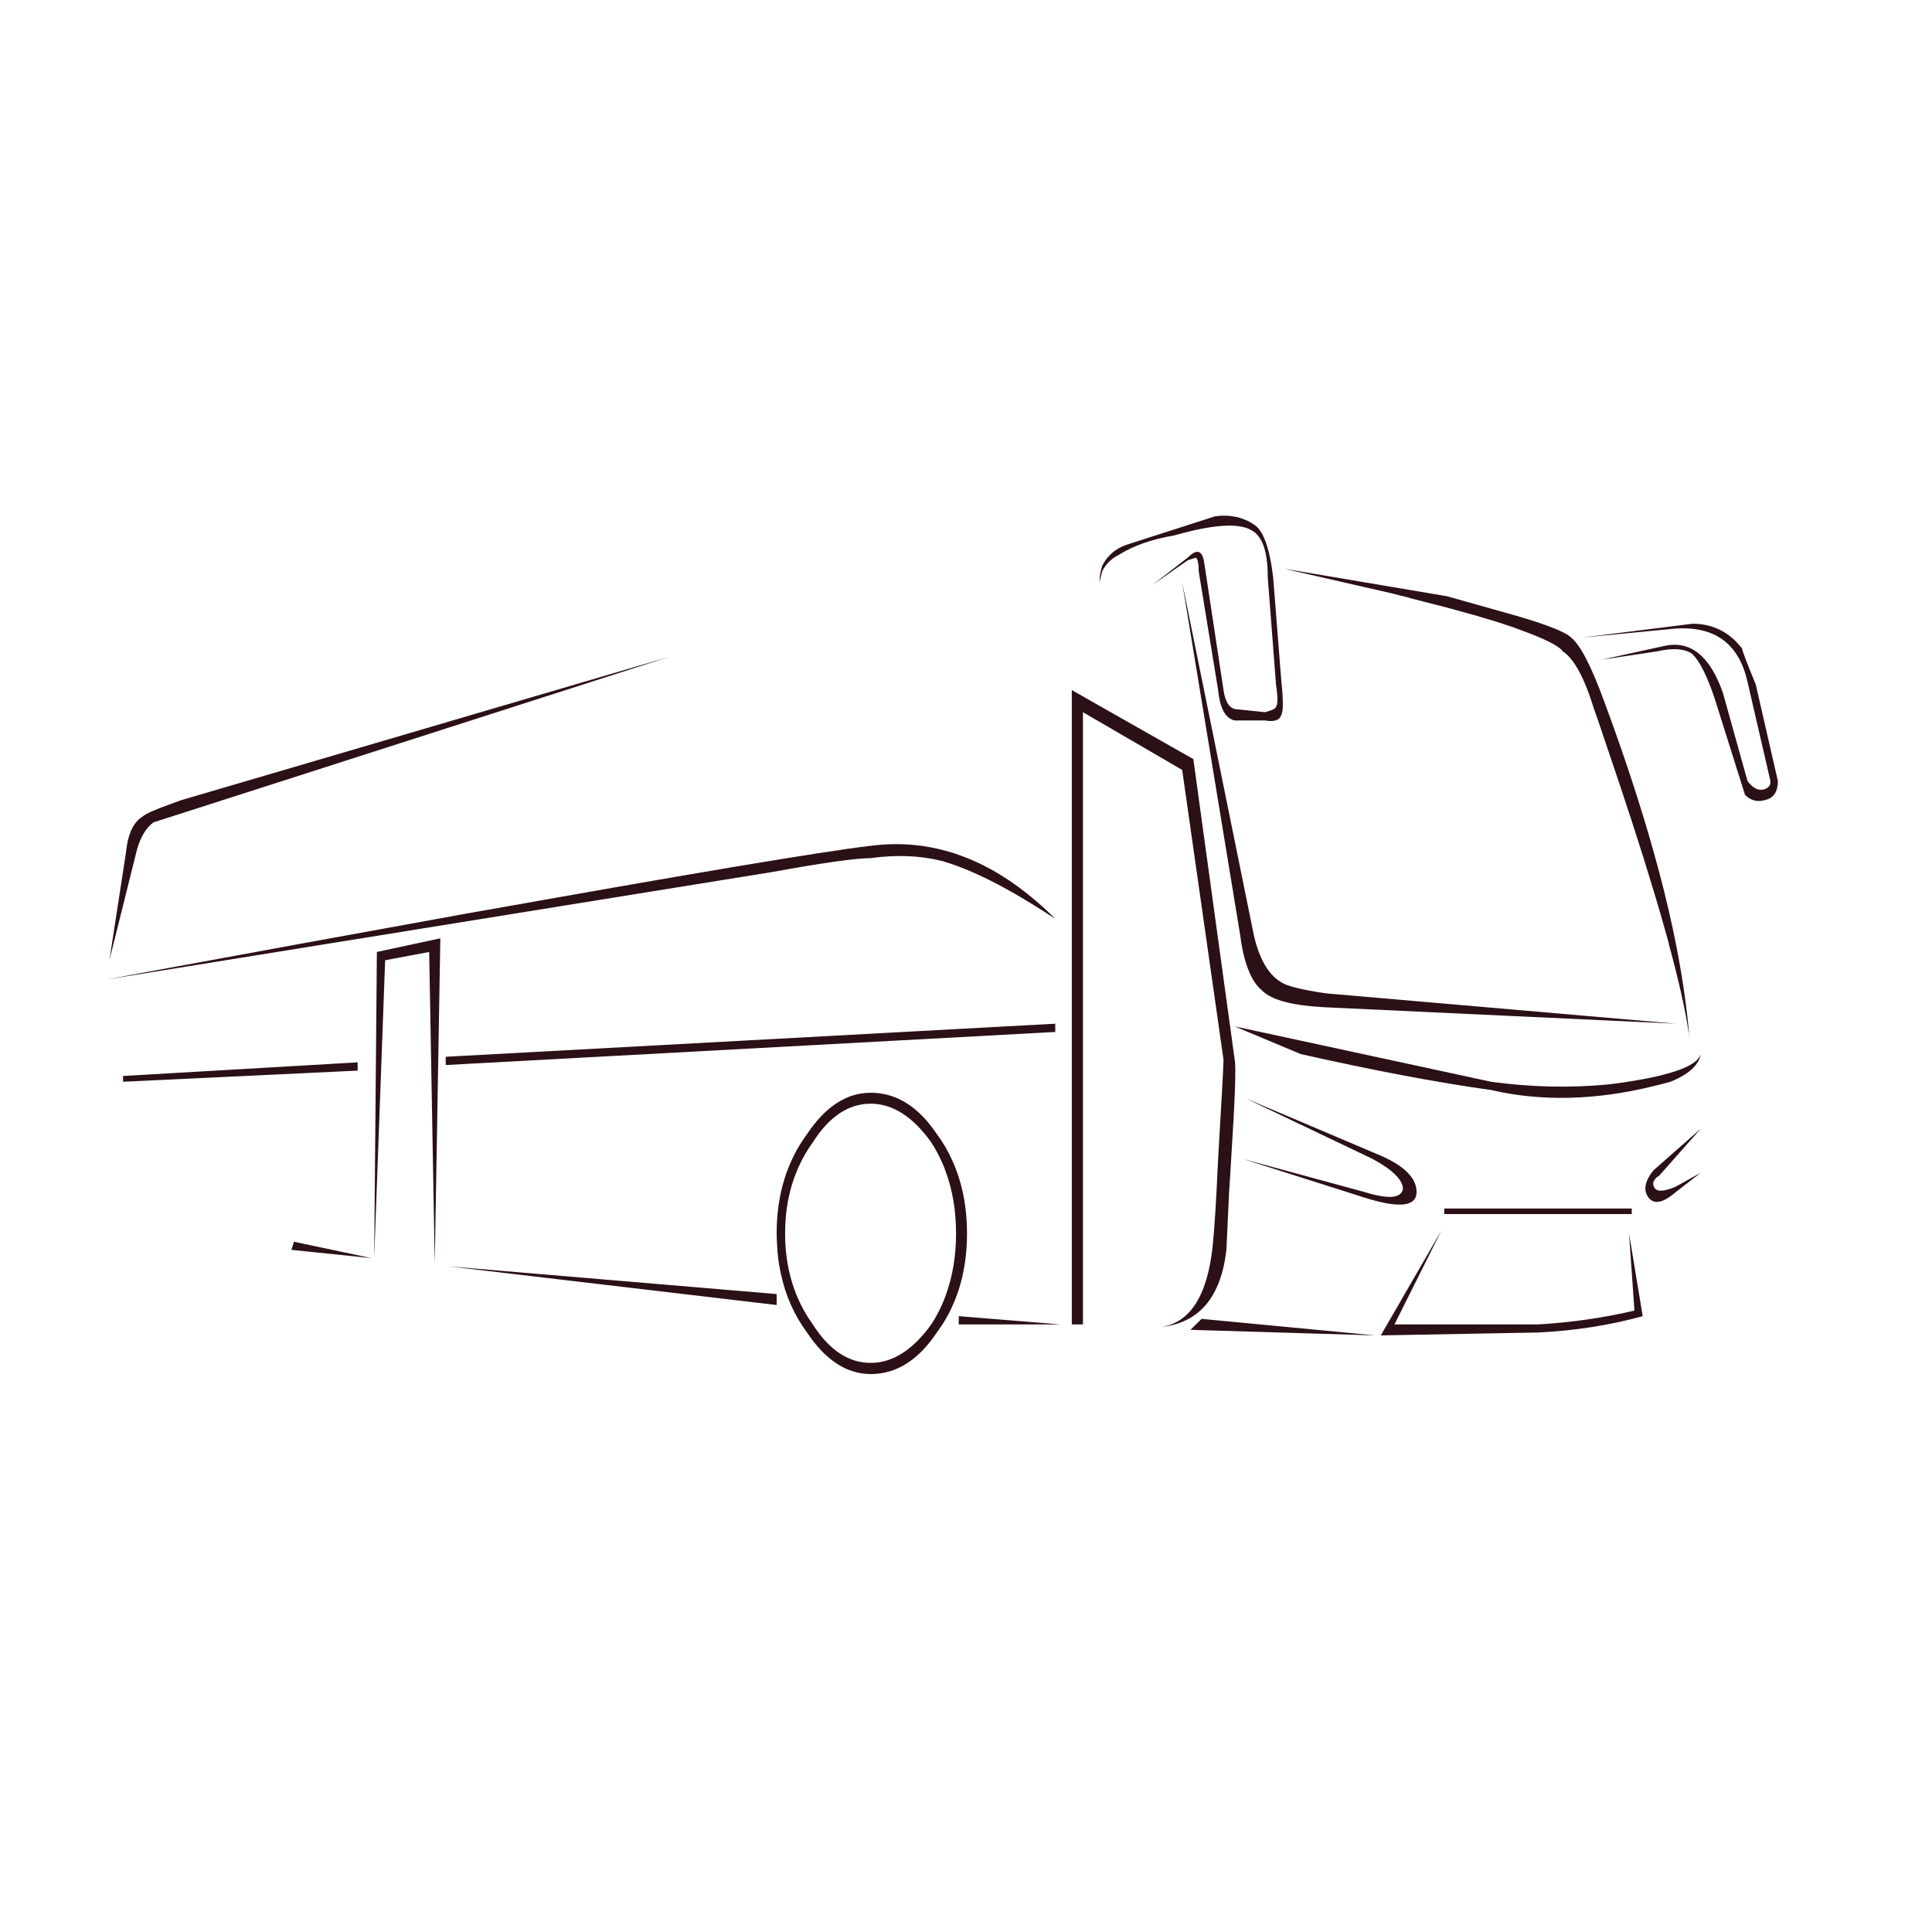 <?xml version="1.0" encoding="utf-8"?>
<!-- Generator: Adobe Illustrator 16.0.0, SVG Export Plug-In . SVG Version: 6.00 Build 0)  -->
<!DOCTYPE svg PUBLIC "-//W3C//DTD SVG 1.1//EN" "http://www.w3.org/Graphics/SVG/1.1/DTD/svg11.dtd">
<svg version="1.1" id="Layer_1" xmlns="http://www.w3.org/2000/svg" xmlns:xlink="http://www.w3.org/1999/xlink" x="0px" y="0px"
	 width="300px" height="300px" viewBox="0 0 300 300" enable-background="new 0 0 300 300" xml:space="preserve">
<g>
	<path fill-rule="evenodd" clip-rule="evenodd" fill="#2B1015" d="M258.96,97.72l-13.287,1.284l17.14-2.15
		c3.145,0,5.712,1.284,7.703,3.852c0,0.298,0.707,2.16,2.119,5.583l3.435,14.989c0,1.712-0.707,2.707-2.12,2.986
		c-1.135,0.298-2.13,0.02-2.985-0.836l-4.718-14.988c-1.154-3.444-2.299-5.733-3.434-6.868c-1.155-0.856-3.006-0.996-5.555-0.418
		l-8.569,1.284l9.823-2.15c4.002-0.856,7.008,1.573,9.018,7.286l3.822,13.705c0.856,1.134,1.722,1.563,2.598,1.284
		c0.856-0.278,1.145-0.846,0.865-1.701l-3.463-14.99C269.938,99.582,265.809,96.864,258.96,97.72z M196.855,89.599
		c0-4.001-0.857-6.43-2.568-7.286c-1.99-1.154-5.981-0.876-11.974,0.836c-3.444,0.577-6.31,1.583-8.599,3.016
		c-1.135,0.557-1.99,1.403-2.568,2.538l-0.418,1.732c0-0.856,0.14-1.712,0.418-2.568c0.855-1.712,2.279-2.856,4.27-3.433
		l13.288-4.271c2.288-0.298,4.29,0.129,6.001,1.284c1.434,0.856,2.429,3.573,2.984,8.151l1.285,16.272
		c0.299,2.847,0.299,4.549,0,5.106c-0.258,0.856-1.104,1.155-2.538,0.896h-4.717c-0.2-0.04-0.39-0.109-0.568-0.209
		c-1.095-0.558-1.761-2.06-2-4.509l-3.016-18.453c0-1.134-0.14-1.841-0.419-2.12L184.434,87l-5.555,3.882l5.555-4.299
		c1.433-1.433,2.289-1.145,2.568,0.866l2.985,19.706c0.199,1.333,0.587,2.22,1.164,2.657c0.279,0.219,0.608,0.329,0.985,0.329
		l4.3,0.448c1.134-0.298,1.702-0.587,1.702-0.866c0.298-0.298,0.298-1.443,0-3.434L196.855,89.599z M216.621,92.256
		c-0.061,0-0.1-0.01-0.12-0.029c-0.139-0.02-0.268-0.05-0.388-0.09l-16.691-3.822l25.261,4.27l10.72,3.016
		c4.856,1.413,7.713,2.548,8.569,3.404c1.413,1.135,3.115,4.419,5.105,9.854c3.125,8.42,5.713,16.303,7.764,23.647
		c1.134,4.041,2.1,7.922,2.896,11.645c1.334,6.25,2.21,12.043,2.628,17.377c-0.04-0.379-0.08-0.756-0.12-1.135v-0.029
		c-0.02-0.061-0.039-0.13-0.06-0.209c-0.02-0.14-0.04-0.279-0.06-0.418c-0.199-1.294-0.468-2.728-0.807-4.301
		c-0.039-0.119-0.068-0.229-0.089-0.328c-0.021-0.159-0.05-0.318-0.089-0.478c-0.518-2.349-1.175-4.986-1.972-7.912
		c-0.04-0.12-0.06-0.229-0.06-0.328c-0.179-0.618-0.357-1.255-0.537-1.911c-0.519-1.871-1.096-3.853-1.731-5.942
		c-1.99-6.628-4.489-14.332-7.495-23.11c-0.538-1.632-1.104-3.294-1.701-4.986c-0.061-0.12-0.101-0.238-0.12-0.358
		c-0.02-0.04-0.039-0.079-0.06-0.119c-0.02-0.08-0.039-0.16-0.06-0.24c-1.434-4.578-3.007-7.434-4.718-8.569
		c-0.577-0.856-2.867-2-6.867-3.434l-0.031-0.03c-0.059,0-0.108-0.01-0.148-0.029c-0.119-0.06-0.238-0.1-0.358-0.12
		c-0.039-0.04-0.09-0.07-0.149-0.09c-0.577-0.199-1.203-0.408-1.881-0.626c-0.219-0.08-0.447-0.15-0.687-0.209l-0.03-0.03h-0.029
		c-0.159-0.04-0.318-0.089-0.478-0.149c-0.697-0.199-1.433-0.418-2.21-0.657c-0.318-0.1-0.637-0.199-0.955-0.299h-0.09
		c-0.041-0.02-0.069-0.03-0.09-0.03c-0.08-0.02-0.148-0.04-0.209-0.06c-2.668-0.756-5.832-1.592-9.494-2.508
		c-0.061-0.04-0.14-0.069-0.24-0.089c-0.039-0.02-0.079-0.03-0.118-0.03l-0.12-0.03c-0.079-0.02-0.158-0.04-0.239-0.06
		c-0.159-0.04-0.317-0.08-0.477-0.119c-0.062-0.02-0.13-0.04-0.21-0.06c-0.039,0-0.078,0-0.119,0c-0.139-0.04-0.259-0.08-0.357-0.12
		C216.939,92.355,216.779,92.316,216.621,92.256z M256.841,168.634c-9.019,2.229-17.448,2.438-25.29,0.627
		c-8.281-1.154-18.135-3.016-29.561-5.583l-10.271-4.3l39.831,8.599c6.27,0.856,12.41,0.985,18.422,0.389
		c2.668-0.339,4.957-0.717,6.868-1.135c3.244-0.717,5.414-1.543,6.509-2.479c0.378-0.357,0.627-0.717,0.746-1.074
		c-0.299,1.712-1.871,3.145-4.718,4.299C258.522,168.216,257.676,168.435,256.841,168.634z M256.841,186.578
		c-0.339-0.099-0.628-0.309-0.867-0.627c-0.854-1.134-0.577-2.567,0.837-4.299h0.03l7.255-6.39l-6.42,7.255
		c-0.418,0.279-0.696,0.548-0.835,0.807c-0.18,0.299-0.19,0.607-0.03,0.926l0.03,0.06c0.318,0.796,1.452,0.776,3.402-0.06
		l3.853-2.15l-3.853,2.986C258.811,186.32,257.676,186.817,256.841,186.578z M195.989,153.824c-1.712-1.414-2.847-4.271-3.404-8.569
		l-9.018-54.82l11.138,54.82c0.855,3.702,2.279,6.131,4.27,7.285c0.855,0.577,3.146,1.145,6.867,1.702l54.401,4.718l-54.819-2.568
		C200.567,156.113,197.422,155.257,195.989,153.824z M217.845,184.639c0-1.414-1.572-2.977-4.718-4.688l-19.706-9.405l20.124,8.539
		c4.28,1.712,6.42,3.713,6.42,6.002s-2.707,2.578-8.121,0.865l-18.87-6.001l18.87,5.136
		C215.565,186.24,217.566,186.091,217.845,184.639z M191.72,164.543c0.238,0.995,0.049,6.261-0.568,15.795
		c-0.079,1.474-0.179,3.056-0.298,4.748l-0.418,8.987c-0.857,7.425-4.29,11.426-10.302,12.003c4.578-0.577,7.296-4.718,8.151-12.422
		c0.279-2.567,0.567-7.136,0.866-13.704c0.558-9.415,0.836-14.552,0.836-15.407l-6.42-44.996l-15.407-8.958v95.069h-1.731v-98.503
		l18.871,10.719L191.72,164.543z M223.816,191.087l-7.285,14.571h22.273c5.156-0.299,10.152-1.016,14.99-2.15l-0.837-11.973
		l2.121,12.839c-5.116,1.413-10.54,2.26-16.274,2.538l-24.394,0.447L223.816,191.087z M253.377,187.654v0.865h-29.112v-0.865
		H253.377z M28.095,124.264l75.84-22.274l-80.11,25.708c-1.154,0.856-2.011,2.279-2.568,4.27l-4.27,17.139l2.568-16.691
		c0.278-2.846,1.125-4.708,2.538-5.583c0.498-0.458,1.93-1.105,4.299-1.941C26.911,124.692,27.478,124.483,28.095,124.264z
		 M146.871,133.878c-0.199-0.079-0.387-0.139-0.566-0.179c-3.424-0.855-7.127-1.005-11.107-0.447c-2.29,0-7.435,0.726-15.438,2.179
		L16.54,152.092c3.264-0.597,6.549-1.204,9.853-1.821c6.569-1.215,13.178-2.429,19.826-3.643c8.719-1.592,17.527-3.195,26.424-4.807
		c3.225-0.577,6.33-1.125,9.316-1.642c0.796-0.139,1.573-0.279,2.329-0.418c31.013-5.494,48.69-8.371,53.03-8.629
		c3.263-0.199,6.447,0.129,9.553,0.985c0.896,0.24,1.802,0.538,2.718,0.896c3.862,1.454,7.614,3.743,11.257,6.868
		c1.035,0.876,2.041,1.812,3.016,2.807c-1.016-0.677-2.021-1.324-3.016-1.941c-4.16-2.608-7.913-4.579-11.257-5.912
		C148.653,134.456,147.748,134.137,146.871,133.878z M146.871,181.98c-0.576-1.612-1.334-3.146-2.268-4.598
		c-2.867-4.002-6.002-6.002-9.406-6.002c-3.444,0-6.439,2-8.987,6.002c-2.866,4-4.3,8.719-4.3,14.152
		c0,5.414,1.434,10.122,4.3,14.123c2.548,3.98,5.543,5.973,8.987,5.973c3.404,0,6.539-1.992,9.406-5.973
		c0.934-1.434,1.691-2.955,2.268-4.568c1.057-2.887,1.583-6.071,1.583-9.555S147.928,184.867,146.871,181.98z M145.469,176.099
		c0.518,0.696,0.985,1.413,1.402,2.149c2.19,3.822,3.285,8.252,3.285,13.287c0,5.017-1.095,9.436-3.285,13.257
		c-0.417,0.718-0.885,1.424-1.402,2.12c-2.867,4.299-6.291,6.449-10.271,6.449c-3.723,0-7.018-2.15-9.884-6.449
		c-2.01-2.727-3.373-5.813-4.09-9.256c-0.319-1.453-0.509-2.966-0.567-4.539c-0.04-0.537-0.06-1.064-0.06-1.582
		c0-6.012,1.572-11.157,4.717-15.437c2.866-4.28,6.161-6.419,9.884-6.419C139.178,169.68,142.602,171.818,145.469,176.099z
		 M163.861,160.243l-94.651,5.136v-1.283l94.651-5.136V160.243z M184.852,206.494l1.731-1.702l26.962,2.567L184.852,206.494z
		 M120.597,200.94v1.702l-50.939-6.002L120.597,200.94z M148.873,204.374l15.854,1.284h-15.854V204.374z M45.652,192.818
		l12.003,2.539l-12.421-1.284c0.04-0.1,0.079-0.199,0.12-0.299L45.652,192.818z M55.535,164.961v1.284l-36.428,1.731v-0.896
		L55.535,164.961z M66.642,147.822l-6.837,1.284l-1.702,46.251l0.418-47.535l9.853-2.12l-0.866,50.521L66.642,147.822z"/>
</g>
</svg>
